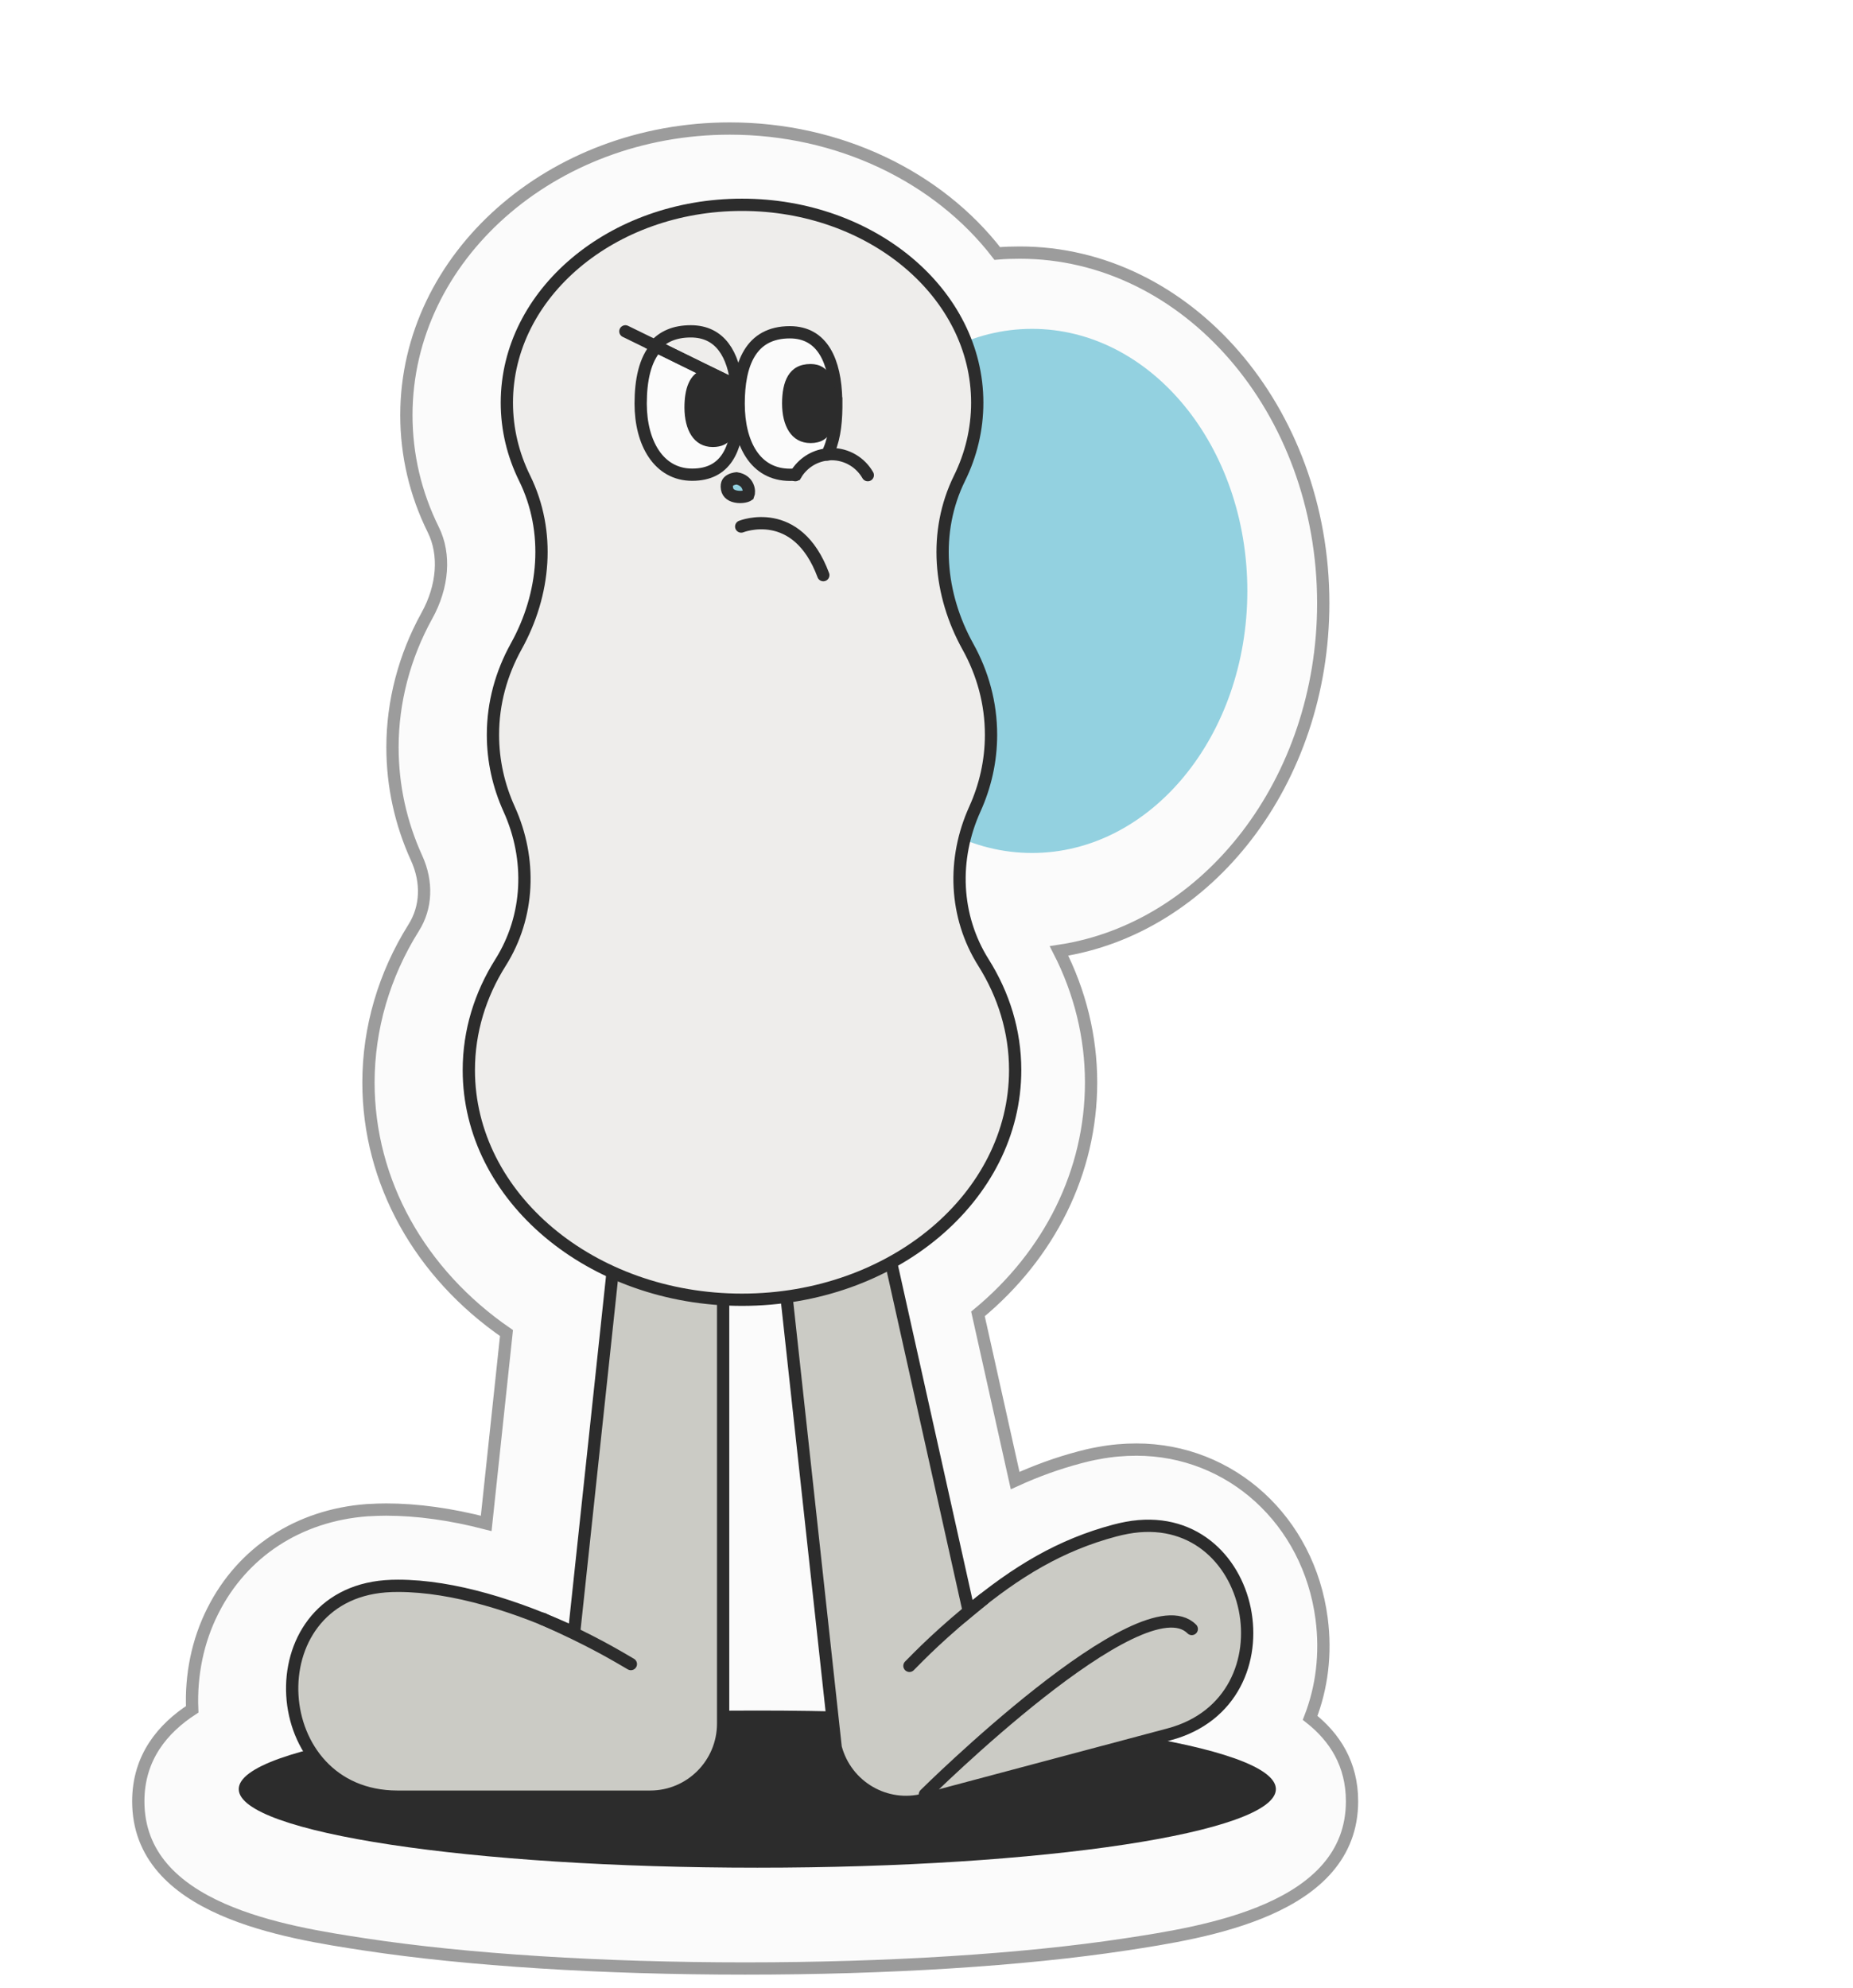 <svg width="151" height="162" viewBox="0 0 151 162" fill="none" xmlns="http://www.w3.org/2000/svg">
<g clip-path="url(#clip0_40000163_3140)" filter="url(#filter0_g_40000163_3140)">
<g filter="url(#filter1_d_40000163_3140)">
<path d="M61.713 159.404C50.071 159.404 39.084 158.71 30.757 157.447C24.298 156.464 12.269 154.643 12.269 145.778C12.269 142.189 14.281 139.835 16.662 138.284C16.545 135.507 17.102 132.711 18.351 130.249C20.758 125.47 25.322 122.485 30.882 122.061C30.945 122.061 30.999 122.061 31.062 122.052C31.556 122.025 32.005 122.007 32.455 122.007C34.997 122.007 37.728 122.386 40.62 123.134L42.273 107.624C35.23 102.772 31.026 95.305 31.026 87.207C31.026 82.798 32.302 78.433 34.709 74.6C35.751 72.95 35.841 70.885 34.952 68.928C33.649 66.07 32.984 63.022 32.984 59.883C32.984 56.186 33.955 52.48 35.787 49.17C37.108 46.789 37.306 44.174 36.308 42.163C34.853 39.224 34.116 36.076 34.116 32.821C34.125 19.943 45.947 9.474 60.474 9.474C69.349 9.474 77.443 13.396 82.267 19.655C82.878 19.601 83.489 19.583 84.1 19.583C97.737 19.583 108.831 32.397 108.831 48.151C108.831 62.652 99.435 74.664 87.298 76.485C89.014 79.831 89.912 83.501 89.912 87.198C89.912 94.476 86.543 101.23 80.695 106.064L83.723 119.645C85.439 118.86 87.181 118.229 88.987 117.751C89.445 117.625 89.948 117.507 90.514 117.408C91.556 117.21 92.589 117.12 93.604 117.12C101.312 117.12 107.654 122.909 108.697 130.89C109.074 133.775 108.715 136.526 107.762 138.979C109.784 140.575 111.176 142.757 111.176 145.778C111.176 154.643 99.147 156.464 92.688 157.447C84.361 158.71 73.365 159.404 61.722 159.404H61.713Z" fill="#FBFBFB"/>
<path d="M61.713 159.404C50.071 159.404 39.084 158.71 30.757 157.447C24.298 156.464 12.269 154.643 12.269 145.778C12.269 142.189 14.281 139.835 16.662 138.284C16.545 135.507 17.102 132.711 18.351 130.249C20.758 125.47 25.322 122.485 30.882 122.061C30.945 122.061 30.999 122.061 31.062 122.052C31.556 122.025 32.005 122.007 32.455 122.007C34.997 122.007 37.728 122.386 40.62 123.134L42.273 107.624C35.23 102.772 31.026 95.305 31.026 87.207C31.026 82.798 32.302 78.433 34.709 74.6C35.751 72.95 35.841 70.885 34.952 68.928C33.649 66.07 32.984 63.022 32.984 59.883C32.984 56.186 33.955 52.48 35.787 49.17C37.108 46.789 37.306 44.174 36.308 42.163C34.853 39.224 34.116 36.076 34.116 32.821C34.125 19.943 45.947 9.474 60.474 9.474C69.349 9.474 77.443 13.396 82.267 19.655C82.878 19.601 83.489 19.583 84.1 19.583C97.737 19.583 108.831 32.397 108.831 48.151C108.831 62.652 99.435 74.664 87.298 76.485C89.014 79.831 89.912 83.501 89.912 87.198C89.912 94.476 86.543 101.23 80.695 106.064L83.723 119.645C85.439 118.86 87.181 118.229 88.987 117.751C89.445 117.625 89.948 117.507 90.514 117.408C91.556 117.21 92.589 117.12 93.604 117.12C101.312 117.12 107.654 122.909 108.697 130.89C109.074 133.775 108.715 136.526 107.762 138.979C109.784 140.575 111.176 142.757 111.176 145.778C111.176 154.643 99.147 156.464 92.688 157.447C84.361 158.71 73.365 159.404 61.722 159.404H61.713Z" stroke="#9C9C9C" stroke-miterlimit="10"/>
</g>
<path d="M84.1 69.505C93.79 69.505 101.645 59.945 101.645 48.151C101.645 36.358 93.79 26.797 84.1 26.797C74.411 26.797 66.556 36.358 66.556 48.151C66.556 59.945 74.411 69.505 84.1 69.505Z" fill="#93D1E0"/>
<path d="M61.713 152.19C85.052 152.19 103.971 149.323 103.971 145.787C103.971 142.251 85.052 139.385 61.713 139.385C38.375 139.385 19.455 142.251 19.455 145.787C19.455 149.323 38.375 152.19 61.713 152.19Z" fill="#2C2C2C"/>
<path d="M58.928 80.3V140.44C58.928 143.731 56.269 146.401 52.99 146.401H32.392C21.602 146.401 20.659 130.078 31.421 129.258C31.754 129.231 32.095 129.222 32.445 129.222C36.964 129.222 42.174 130.89 46.783 133.036L52.416 80.309H58.928V80.3Z" fill="#CBCBC5" stroke="#2C2C2C" stroke-miterlimit="10"/>
<path d="M51.409 135.597C50.439 135.038 48.292 133.703 44.178 131.9L51.409 135.597Z" fill="#CBCBC5"/>
<path d="M51.409 135.597C50.439 135.038 48.292 133.703 44.178 131.9" stroke="#2C2C2C" stroke-miterlimit="10" stroke-linecap="round"/>
<path d="M61.713 83.853L68.1 142.397C68.945 145.58 72.188 147.474 75.359 146.626L95.266 141.324C105.696 138.546 102.435 122.53 91.825 124.496C91.493 124.559 91.161 124.632 90.828 124.722C86.462 125.885 82.851 128.022 78.943 131.287L68.001 82.175L61.704 83.853H61.713Z" fill="#CBCBC5" stroke="#2C2C2C" stroke-miterlimit="10"/>
<path d="M74.11 135.742C74.901 134.948 76.644 133.108 80.156 130.304L74.11 135.742Z" fill="#FBFBFB"/>
<path d="M74.11 135.742C74.901 134.948 76.644 133.108 80.156 130.304" stroke="#2C2C2C" stroke-miterlimit="10" stroke-linecap="round"/>
<path d="M75.368 146.22C75.368 146.22 93.074 128.663 97.117 132.739" stroke="#2C2C2C" stroke-miterlimit="10" stroke-linecap="round"/>
<path d="M82.725 87.198C82.725 97.533 72.754 105.91 60.465 105.91C48.175 105.91 38.204 97.533 38.204 87.198C38.204 84.033 39.138 81.048 40.782 78.442C43.163 74.664 43.333 70.001 41.492 65.934C40.638 64.05 40.171 62.012 40.171 59.874C40.171 57.295 40.854 54.86 42.067 52.669C44.429 48.422 44.897 43.327 42.749 38.962C41.815 37.068 41.303 34.985 41.303 32.812C41.303 23.911 49.882 16.688 60.465 16.688C71.047 16.688 79.635 23.911 79.635 32.812C79.635 34.994 79.123 37.077 78.189 38.971C76.042 43.336 76.509 48.431 78.872 52.687C80.084 54.869 80.758 57.304 80.758 59.874C80.758 62.012 80.291 64.05 79.438 65.934C77.596 70.001 77.767 74.664 80.147 78.442C81.791 81.057 82.725 84.033 82.725 87.198Z" fill="#EEEDEB" stroke="#2C2C2C" stroke-miterlimit="10"/>
<path d="M44.375 131.981C44.375 131.981 44.303 131.945 44.259 131.936L44.178 131.891C44.25 131.918 44.312 131.954 44.375 131.981Z" fill="#FBFBFB" stroke="#2C2C2C" stroke-miterlimit="10" stroke-linecap="round"/>
<path d="M60.183 32.59V33.177C60.183 33.281 60.183 33.376 60.173 33.471C60.173 33.622 60.173 33.764 60.164 33.897C60.003 36.606 59.145 38.681 56.408 38.681C53.671 38.681 52.208 36.085 52.208 32.893C52.208 30.998 52.548 29.312 53.501 28.25L57.295 30.117L59.909 31.386L60.107 31.481C60.145 31.851 60.164 32.211 60.173 32.599L60.183 32.59Z" fill="#FBFBFB" stroke="#2C2C2C" stroke-miterlimit="10"/>
<path d="M68.148 32.883C68.148 32.997 68.148 33.101 68.148 33.215C68.129 34.712 67.931 36.047 67.393 37.033C66.317 37.146 65.392 37.772 64.854 38.662C64.703 38.681 64.543 38.691 64.382 38.691C61.513 38.691 60.192 36.095 60.192 32.893C60.192 29.691 61.155 27.076 64.364 27.076C67.063 27.076 68.063 29.482 68.138 32.533C68.138 32.646 68.138 32.77 68.138 32.883H68.148Z" fill="#FBFBFB" stroke="#2C2C2C" stroke-miterlimit="10"/>
<path d="M60.183 33.092V33.186C60.183 33.186 60.183 33.272 60.183 33.3C60.183 33.357 60.183 33.414 60.173 33.48C60.173 33.632 60.173 33.774 60.164 33.906C60.06 35.356 59.55 36.426 58.088 36.426C56.502 36.426 55.775 34.986 55.775 33.205C55.775 31.718 56.153 30.467 57.304 30.107L59.919 31.377C60.079 31.813 60.164 32.334 60.173 32.883C60.183 32.94 60.183 33.016 60.183 33.082V33.092Z" fill="#2C2C2C"/>
<path d="M68.148 32.883C68.148 34.664 67.752 36.104 66.053 36.104C64.458 36.104 63.731 34.664 63.731 32.883C63.731 31.102 64.269 29.662 66.053 29.662C67.61 29.662 68.148 31.102 68.148 32.883Z" fill="#2C2C2C"/>
<path d="M67.383 37.033C67.506 37.014 67.638 37.004 67.761 37.004C69.026 37.004 70.13 37.696 70.715 38.719" stroke="#2C2C2C" stroke-miterlimit="10" stroke-linecap="round"/>
<path d="M64.845 38.662L64.807 38.719" stroke="#2C2C2C" stroke-miterlimit="10" stroke-linecap="round"/>
<path d="M60.032 31.434L59.834 31.339L57.191 30.05L53.369 28.175C54.029 27.436 54.964 27 56.294 27C58.701 27 59.767 28.895 60.041 31.434H60.032Z" stroke="#2C2C2C" stroke-miterlimit="10" stroke-linecap="round"/>
<path d="M53.369 28.175L50.962 27" stroke="#2C2C2C" stroke-miterlimit="10" stroke-linecap="round"/>
<path d="M60.022 38.978C60.526 39.061 60.789 39.326 60.919 39.599C61.064 39.902 61.041 40.202 60.984 40.339C60.971 40.348 60.919 40.391 60.78 40.433C60.602 40.486 60.366 40.512 60.127 40.487C59.63 40.436 59.31 40.211 59.244 39.83C59.199 39.575 59.243 39.428 59.29 39.343C59.34 39.252 59.423 39.176 59.541 39.114C59.659 39.052 59.791 39.015 59.902 38.994C59.951 38.985 59.993 38.981 60.022 38.978Z" fill="#93D1E0" stroke="#2C2C2C"/>
<path d="M60.4 42.906C60.4 42.906 64.939 41.077 67.091 46.866" stroke="#2C2C2C" stroke-miterlimit="10" stroke-linecap="round"/>
</g>
<defs>
<filter id="filter0_g_40000163_3140" x="-0.4" y="-0.4" width="151.8" height="162.8" filterUnits="userSpaceOnUse" color-interpolation-filters="sRGB">
<feFlood flood-opacity="0" result="BackgroundImageFix"/>
<feBlend mode="normal" in="SourceGraphic" in2="BackgroundImageFix" result="shape"/>
<feTurbulence type="fractalNoise" baseFrequency="0.667 0.667" numOctaves="3" seed="7043" />
<feDisplacementMap in="shape" scale="0.8" xChannelSelector="R" yChannelSelector="G" result="displacedImage" width="100%" height="100%" />
<feMerge result="effect1_texture_40000163_3140">
<feMergeNode in="displacedImage"/>
</feMerge>
</filter>
<filter id="filter1_d_40000163_3140" x="8.769" y="7.974" width="103.907" height="154.931" filterUnits="userSpaceOnUse" color-interpolation-filters="sRGB">
<feFlood flood-opacity="0" result="BackgroundImageFix"/>
<feColorMatrix in="SourceAlpha" type="matrix" values="0 0 0 0 0 0 0 0 0 0 0 0 0 0 0 0 0 0 127 0" result="hardAlpha"/>
<feOffset dx="-1" dy="1"/>
<feGaussianBlur stdDeviation="1"/>
<feComposite in2="hardAlpha" operator="out"/>
<feColorMatrix type="matrix" values="0 0 0 0 0 0 0 0 0 0 0 0 0 0 0 0 0 0 0.25 0"/>
<feBlend mode="normal" in2="BackgroundImageFix" result="effect1_dropShadow_40000163_3140"/>
<feBlend mode="normal" in="SourceGraphic" in2="effect1_dropShadow_40000163_3140" result="shape"/>
</filter>
<clipPath id="clip0_40000163_3140">
<rect width="151" height="162" fill="white"/>
</clipPath>
</defs>
</svg>
